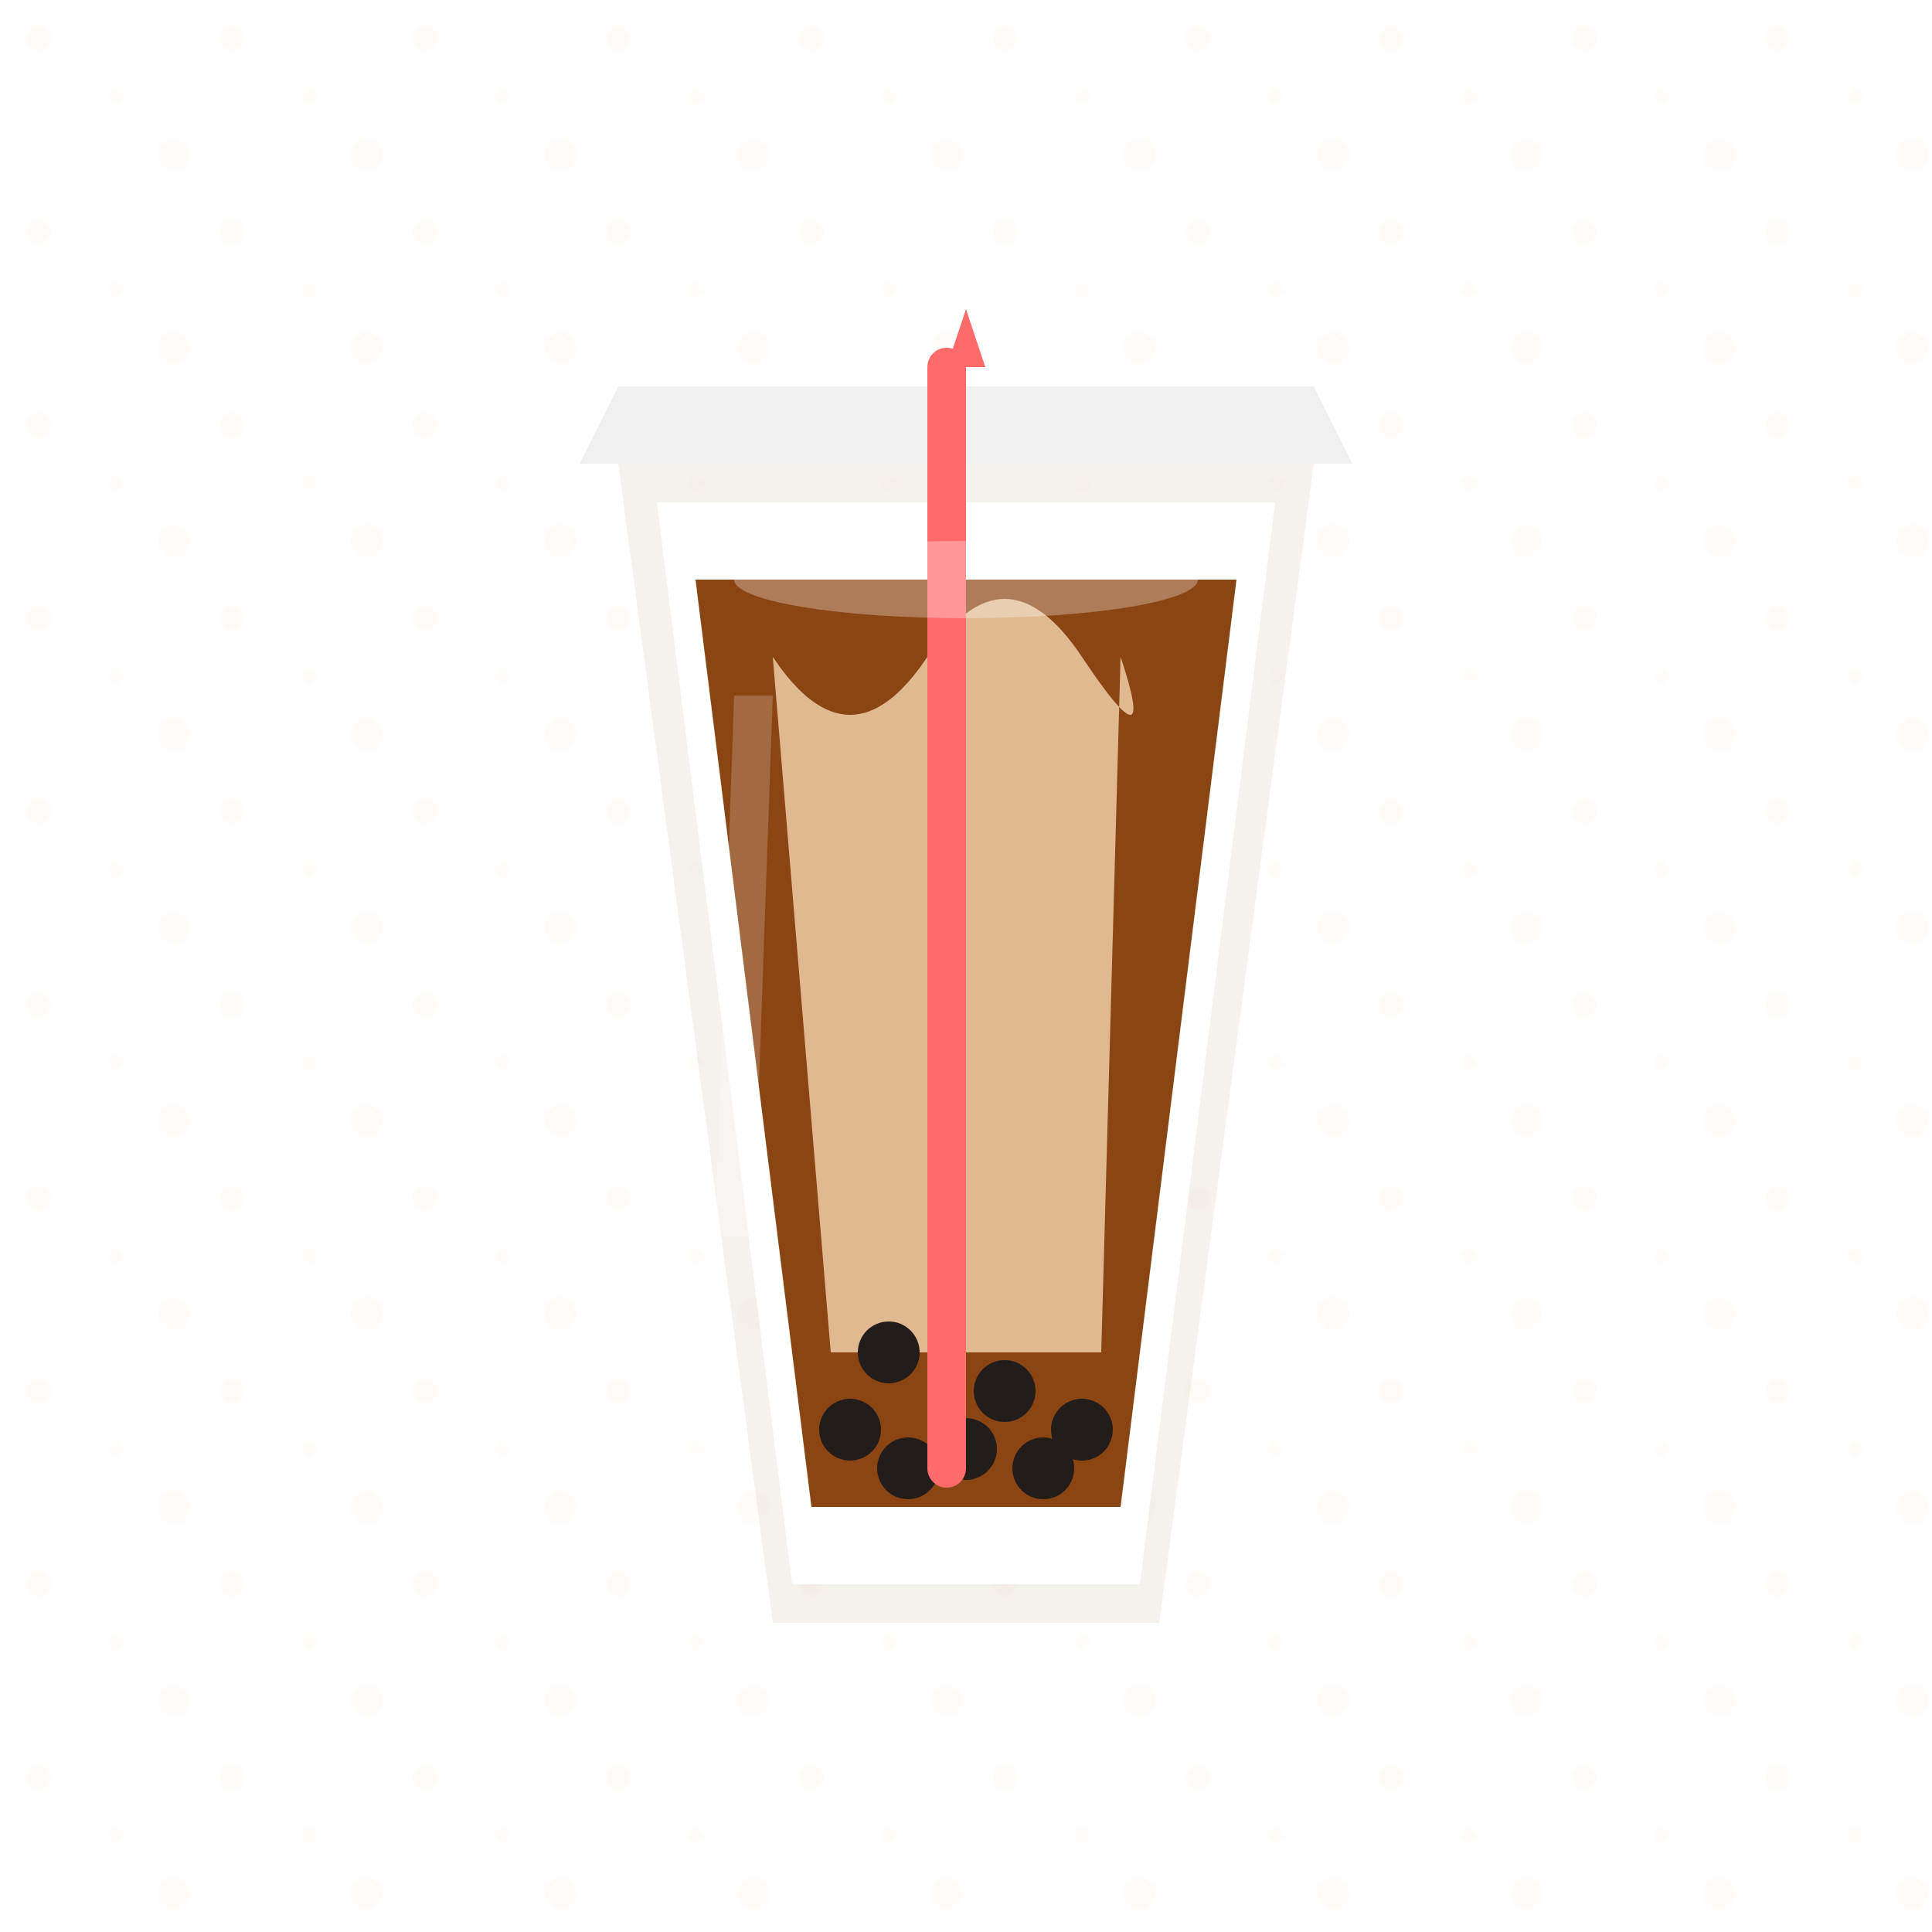 <?xml version="1.0" encoding="UTF-8"?>
<svg width="500" height="500" viewBox="0 0 500 500" xmlns="http://www.w3.org/2000/svg">
  <!-- Background bubble pattern -->
  <defs>
    <pattern id="bubblePattern" x="0" y="0" width="50" height="50" patternUnits="userSpaceOnUse">
      <circle cx="10" cy="10" r="3" fill="#f8e6d1" opacity="0.5"/>
      <circle cx="30" cy="25" r="2" fill="#f8e6d1" opacity="0.3"/>
      <circle cx="45" cy="40" r="4" fill="#f8e6d1" opacity="0.4"/>
    </pattern>
  </defs>
  <rect width="500" height="500" fill="url(#bubblePattern)" opacity="0.3"/>

  <!-- Cup Base -->
  <path d="M160,120 L340,120 L300,420 L200,420 Z" fill="#9b724e" opacity="0.1"/>
  <path d="M170,130 L330,130 L295,410 L205,410 Z" fill="#ffffff"/>
  
  <!-- Tea content -->
  <path d="M180,150 L320,150 L290,390 L210,390 Z" fill="#8b4513"/>
  
  <!-- Milk Swirl -->
  <path d="M200,170 Q220,200 240,170 Q260,140 280,170 Q300,200 290,170 L285,350 L215,350 Z" fill="#e0b990"/>
  
  <!-- Tapioca Pearls -->
  <circle cx="220" cy="370" r="8" fill="#221c1a"/>
  <circle cx="250" cy="375" r="8" fill="#221c1a"/>
  <circle cx="280" cy="370" r="8" fill="#221c1a"/>
  <circle cx="230" cy="350" r="8" fill="#221c1a"/>
  <circle cx="260" cy="360" r="8" fill="#221c1a"/>
  <circle cx="235" cy="380" r="8" fill="#221c1a"/>
  <circle cx="270" cy="380" r="8" fill="#221c1a"/>
  
  <!-- Cup Lid -->
  <path d="M150,120 L350,120 L340,100 L160,100 Z" fill="#f0f0f0"/>
  
  <!-- Straw -->
  <path d="M245,95 L245,380" stroke="#ff6b6b" stroke-width="10" stroke-linecap="round"/>
  <path d="M245,95 L250,80 L255,95" fill="#ff6b6b"/>
  
  <!-- Reflection Highlights -->
  <path d="M190,180 L200,180 L195,320 L185,320 Z" fill="#ffffff" opacity="0.2"/>
  <ellipse cx="250" cy="150" rx="60" ry="10" fill="#ffffff" opacity="0.3"/>
</svg>